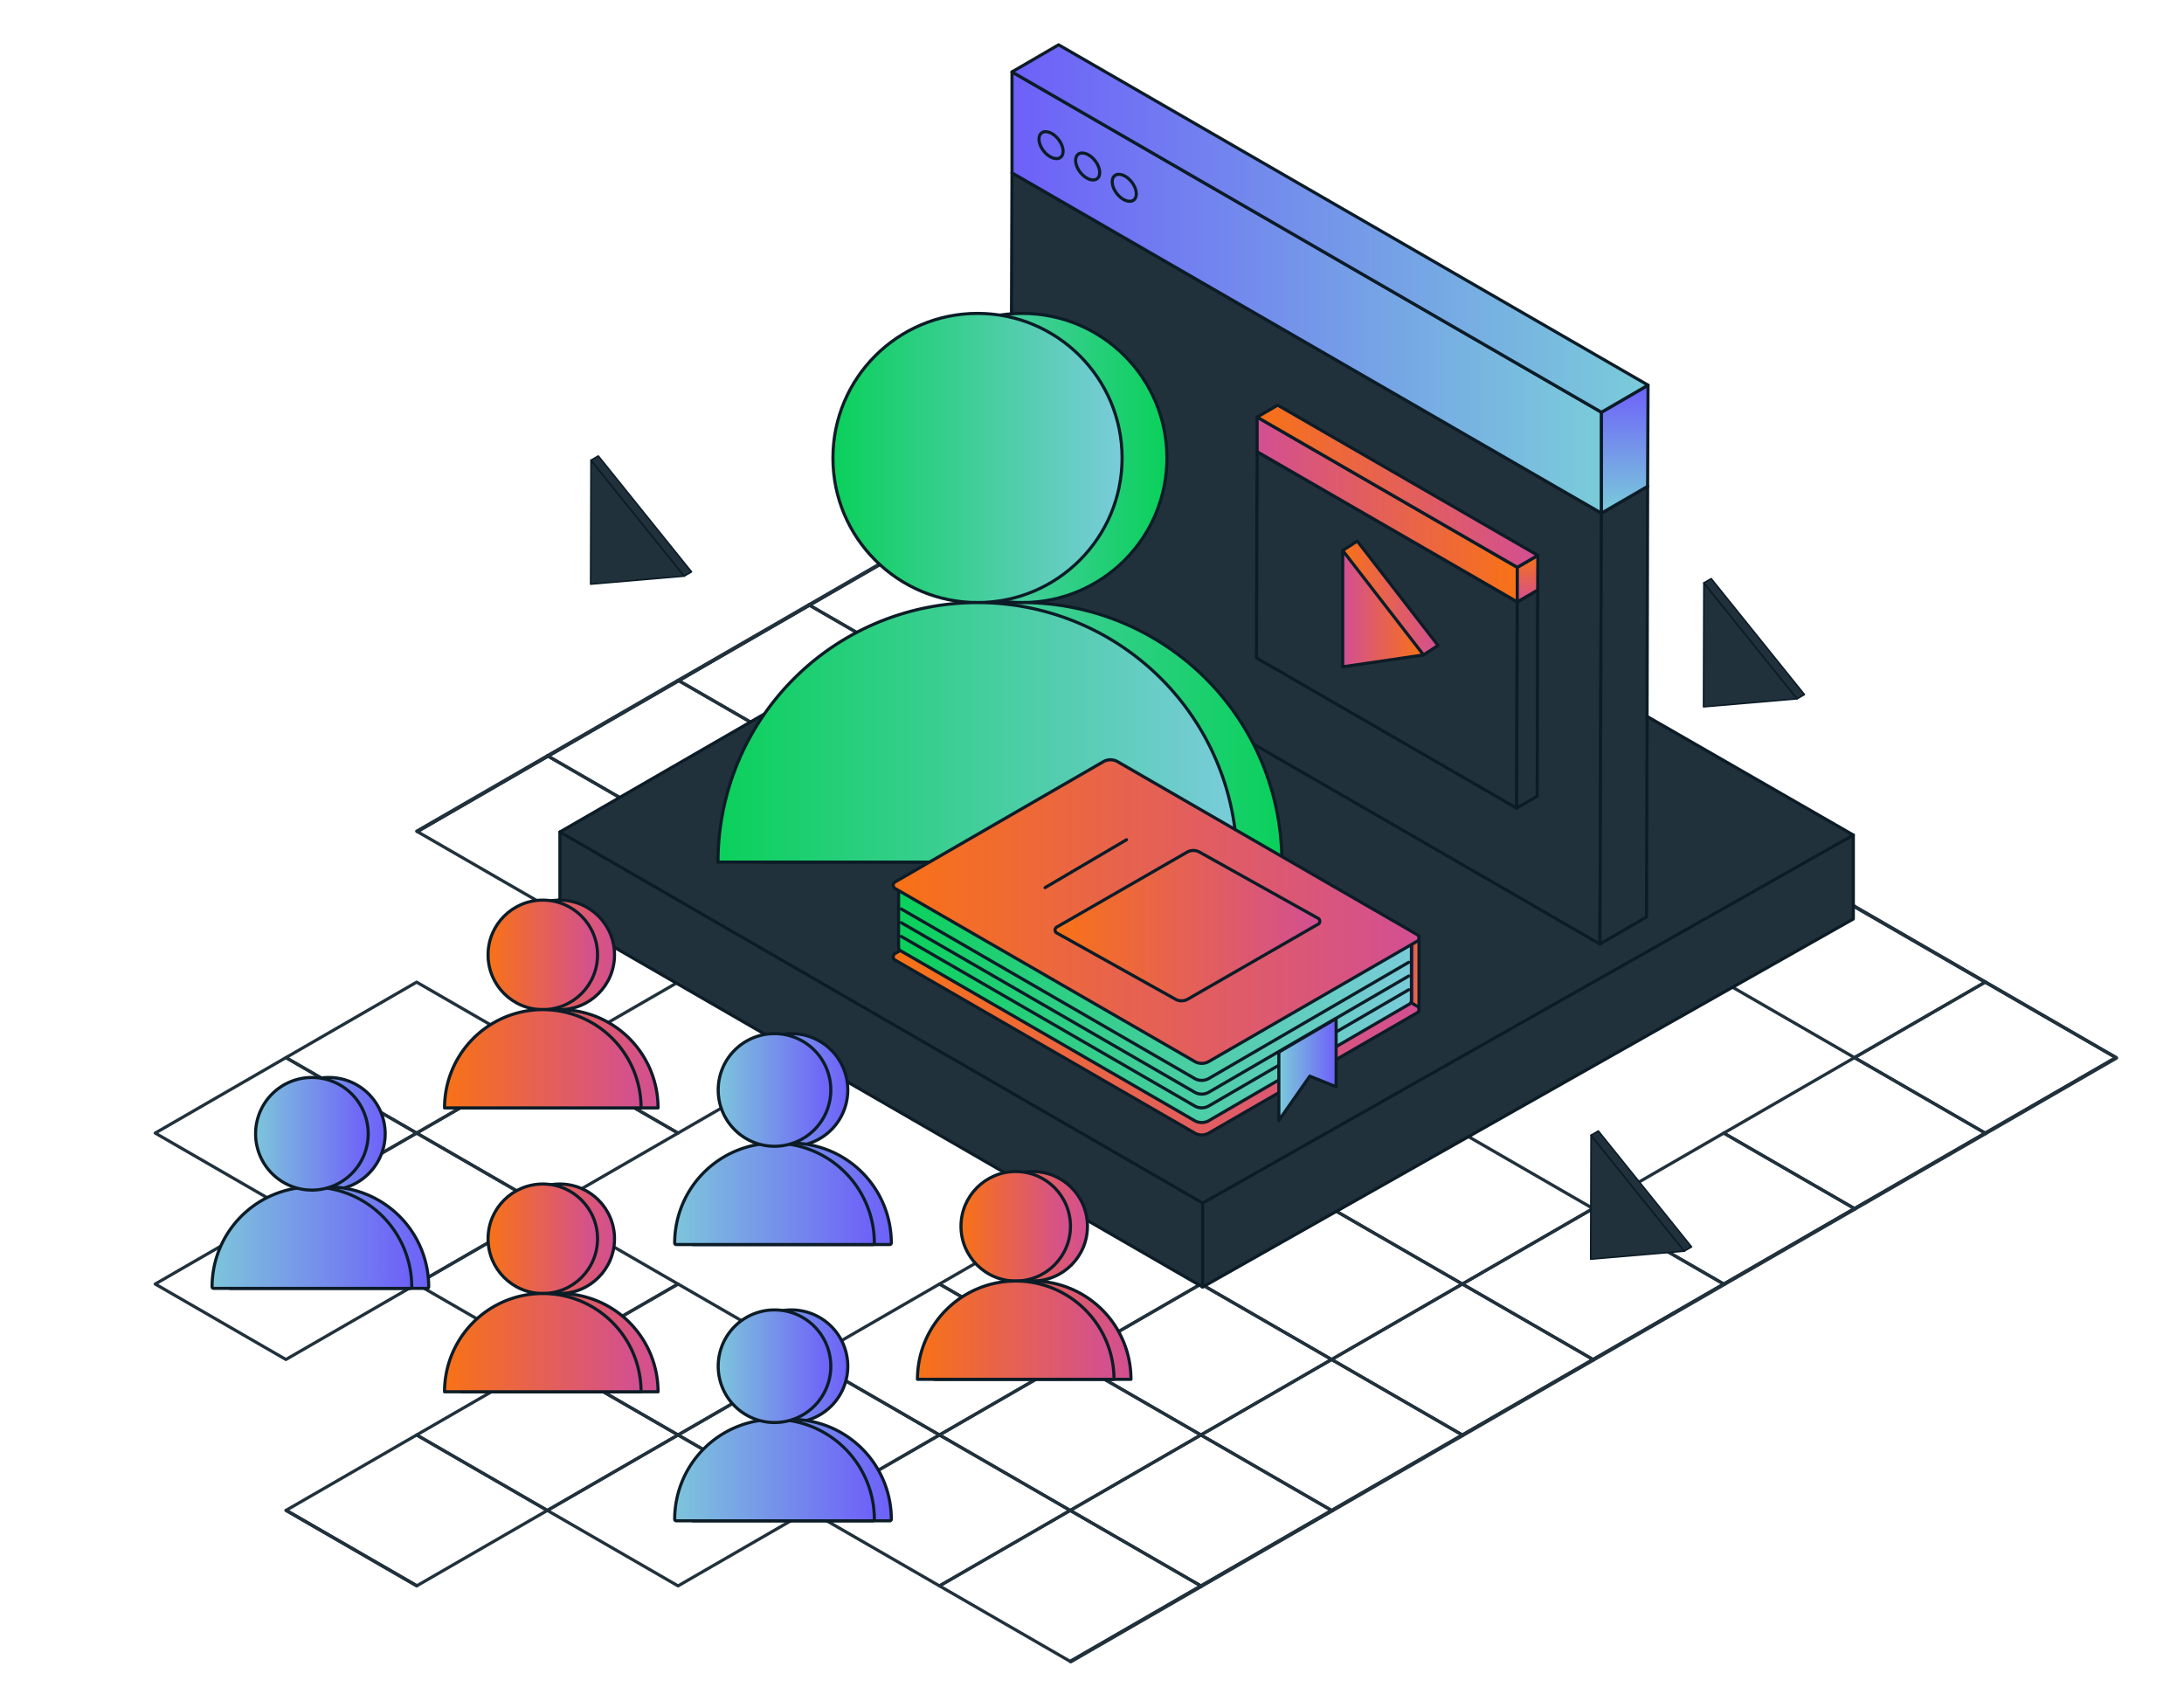<svg xmlns="http://www.w3.org/2000/svg" xmlns:xlink="http://www.w3.org/1999/xlink" id="dh_-_speakers" data-name="dh - speakers" viewBox="0 0 700 543"><defs><linearGradient id="linear-gradient" x1="62.949" x2="251.875" y1="93.761" y2="93.761" gradientTransform="matrix(-1, 0, 0, 1, 576.231, 0)" gradientUnits="userSpaceOnUse"><stop offset="0" stop-color="#7accda"/><stop offset=".998" stop-color="#6e60f9"/></linearGradient><linearGradient id="linear-gradient-2" x1="55.481" x2="55.481" y1="164.48" y2="123.438" xlink:href="#linear-gradient"/><linearGradient id="linear-gradient-3" x1="48.013" x2="251.875" y1="73.24" y2="73.24" xlink:href="#linear-gradient"/><linearGradient id="linear-gradient-4" x1="281.336" x2="374.015" y1="146.783" y2="146.783" gradientUnits="userSpaceOnUse"><stop offset="0" stop-color="#7accda"/><stop offset="1" stop-color="#0ad05b"/></linearGradient><linearGradient id="linear-gradient-5" x1="244.494" x2="410.856" y1="234.713" y2="234.713" xlink:href="#linear-gradient-4"/><linearGradient id="linear-gradient-6" x1="266.968" x2="359.647" y1="146.783" y2="146.783" gradientUnits="userSpaceOnUse"><stop offset="0" stop-color="#0ad05b"/><stop offset="1" stop-color="#7accda"/></linearGradient><linearGradient id="linear-gradient-7" x1="230.126" x2="396.489" y1="234.713" y2="234.713" xlink:href="#linear-gradient-6"/><linearGradient id="linear-gradient-8" x1="161.869" x2="196.962" y1="397.018" y2="397.018" gradientUnits="userSpaceOnUse"><stop offset="0" stop-color="#f87216"/><stop offset="1" stop-color="#d24f93"/></linearGradient><linearGradient id="linear-gradient-9" x1="147.92" x2="210.912" y1="430.312" y2="430.312" xlink:href="#linear-gradient-8"/><linearGradient id="linear-gradient-10" x1="156.429" x2="191.522" y1="397.018" y2="397.018" xlink:href="#linear-gradient-8"/><linearGradient id="linear-gradient-11" x1="142.479" x2="205.472" y1="430.312" y2="430.312" xlink:href="#linear-gradient-8"/><linearGradient id="linear-gradient-12" x1="161.869" x2="196.962" y1="306.032" y2="306.032" xlink:href="#linear-gradient-8"/><linearGradient id="linear-gradient-13" x1="147.92" x2="210.912" y1="339.327" y2="339.327" xlink:href="#linear-gradient-8"/><linearGradient id="linear-gradient-14" x1="156.429" x2="191.522" y1="306.032" y2="306.032" xlink:href="#linear-gradient-8"/><linearGradient id="linear-gradient-15" x1="142.479" x2="205.472" y1="339.327" y2="339.327" xlink:href="#linear-gradient-8"/><linearGradient id="linear-gradient-16" x1="235.635" x2="271.728" y1="437.868" y2="437.868" gradientUnits="userSpaceOnUse"><stop offset="0" stop-color="#7dc5db"/><stop offset="1" stop-color="#6e60f9"/></linearGradient><linearGradient id="linear-gradient-17" x1="221.685" x2="285.677" y1="471.163" y2="471.163" xlink:href="#linear-gradient-16"/><linearGradient id="linear-gradient-18" x1="216.245" x2="280.237" y1="471.163" y2="471.163" xlink:href="#linear-gradient-16"/><linearGradient id="linear-gradient-19" x1="230.194" x2="266.288" y1="437.868" y2="437.868" xlink:href="#linear-gradient-16"/><linearGradient id="linear-gradient-20" x1="235.635" x2="271.728" y1="349.327" y2="349.327" xlink:href="#linear-gradient-16"/><linearGradient id="linear-gradient-21" x1="221.685" x2="285.677" y1="382.622" y2="382.622" xlink:href="#linear-gradient-16"/><linearGradient id="linear-gradient-22" x1="216.245" x2="280.237" y1="382.622" y2="382.622" xlink:href="#linear-gradient-16"/><linearGradient id="linear-gradient-23" x1="230.194" x2="266.288" y1="349.327" y2="349.327" xlink:href="#linear-gradient-16"/><linearGradient id="linear-gradient-24" x1="87.363" x2="123.456" y1="363.374" y2="363.374" xlink:href="#linear-gradient-16"/><linearGradient id="linear-gradient-25" x1="73.414" x2="137.406" y1="396.669" y2="396.669" xlink:href="#linear-gradient-16"/><linearGradient id="linear-gradient-26" x1="67.973" x2="131.966" y1="396.669" y2="396.669" xlink:href="#linear-gradient-16"/><linearGradient id="linear-gradient-27" x1="81.923" x2="118.015" y1="363.374" y2="363.374" xlink:href="#linear-gradient-16"/><linearGradient id="linear-gradient-28" x1="313.449" x2="348.542" y1="393.018" y2="393.018" xlink:href="#linear-gradient-8"/><linearGradient id="linear-gradient-29" x1="299.499" x2="362.492" y1="426.312" y2="426.312" xlink:href="#linear-gradient-8"/><linearGradient id="linear-gradient-30" x1="308.008" x2="343.101" y1="393.018" y2="393.018" xlink:href="#linear-gradient-8"/><linearGradient id="linear-gradient-31" x1="294.058" x2="357.051" y1="426.312" y2="426.312" xlink:href="#linear-gradient-8"/><linearGradient id="linear-gradient-32" x1="452.388" x2="454.806" y1="312.059" y2="312.059" gradientUnits="userSpaceOnUse"><stop offset="0" stop-color="#d24f93"/><stop offset="1" stop-color="#f87216"/></linearGradient><linearGradient id="linear-gradient-33" x1="286.301" x2="454.806" y1="315.094" y2="315.094" xlink:href="#linear-gradient-8"/><linearGradient id="linear-gradient-34" x1="287.997" x2="452.388" y1="321.515" y2="321.515" xlink:href="#linear-gradient-6"/><linearGradient id="linear-gradient-35" x1="286.301" x2="454.806" y1="292.154" y2="292.154" xlink:href="#linear-gradient-8"/><linearGradient id="linear-gradient-36" x1="409.891" x2="428.241" y1="342.759" y2="342.759" gradientTransform="matrix(1, 0, 0, 1, 0, 0)" xlink:href="#linear-gradient"/><linearGradient id="linear-gradient-37" x1="-1012.382" x2="-927.528" y1="296.664" y2="296.664" gradientTransform="matrix(-1, 0, 0, 1, -589.366, 0)" xlink:href="#linear-gradient-32"/><linearGradient id="linear-gradient-38" x1="-950.444" x2="-924.323" y1="276.804" y2="276.804" gradientTransform="matrix(-1, 0, 0, 1, -589.366, 0)" xlink:href="#linear-gradient-8"/><linearGradient id="linear-gradient-39" x1="-1442.321" x2="-1358.936" y1="163.295" y2="163.295" gradientTransform="matrix(-1, 0, 0, 1, -956.012, 0)" xlink:href="#linear-gradient-8"/><linearGradient id="linear-gradient-40" x1="-1445.617" x2="-1445.617" y1="192.913" y2="177.988" gradientTransform="matrix(-1, 0, 0, 1, -956.012, 0)" xlink:href="#linear-gradient-32"/><linearGradient id="linear-gradient-41" x1="-1448.913" x2="-1358.936" y1="155.832" y2="155.832" gradientTransform="matrix(-1, 0, 0, 1, -956.012, 0)" xlink:href="#linear-gradient-32"/><linearGradient id="linear-gradient-42" x1="430.361" x2="460.914" y1="192.229" y2="192.229" xlink:href="#linear-gradient-8"/><linearGradient id="linear-gradient-43" x1="430.361" x2="456.261" y1="195.071" y2="195.071" xlink:href="#linear-gradient-32"/></defs><polygon fill="none" stroke="#21313c" stroke-linecap="round" stroke-linejoin="round" points="133.612 508.231 133.535 508.276 91.64 484.088 91.717 484.043 133.612 508.231"/><polygon fill="none" stroke="#21313c" stroke-linecap="round" stroke-linejoin="round" points="301.114 169.644 343.009 145.456 343.241 145.59 301.346 169.778 301.114 169.644"/><polygon fill="none" stroke="#21313c" stroke-linecap="round" stroke-linejoin="round" points="133.766 266.53 133.535 266.396 175.43 242.208 175.661 242.342 133.766 266.53"/><polygon fill="none" stroke="#21313c" stroke-linecap="round" stroke-linejoin="round" points="217.556 218.154 217.324 218.02 259.219 193.832 259.451 193.966 217.556 218.154"/><polygon fill="none" stroke="#21313c" stroke-linecap="round" stroke-linejoin="round" points="175.661 242.342 175.43 242.208 217.324 218.02 217.556 218.154 175.661 242.342"/><polygon fill="none" stroke="#21313c" stroke-linecap="round" stroke-linejoin="round" points="301.346 169.778 259.451 193.966 259.219 193.832 301.114 169.644 301.346 169.778"/><polygon fill="none" stroke="#21313c" stroke-linecap="round" stroke-linejoin="round" points="384.904 411.524 426.799 435.712 384.904 459.9 343.009 435.712 384.904 411.524"/><polygon fill="none" stroke="#21313c" stroke-linecap="round" stroke-linejoin="round" points="343.009 435.712 384.904 459.9 343.009 484.088 301.114 459.9 343.009 435.712"/><polygon fill="none" stroke="#21313c" stroke-linecap="round" stroke-linejoin="round" points="259.219 435.712 301.114 459.9 259.219 484.088 217.325 459.9 259.219 435.712"/><polygon fill="none" stroke="#21313c" stroke-linecap="round" stroke-linejoin="round" points="343.009 484.088 301.114 508.276 259.219 484.088 301.114 459.9 343.009 484.088"/><polygon fill="none" stroke="#21313c" stroke-linecap="round" stroke-linejoin="round" points="259.219 484.088 217.324 508.276 175.43 484.088 217.325 459.9 259.219 484.088"/><polygon fill="none" stroke="#21313c" stroke-linecap="round" stroke-linejoin="round" points="426.799 290.584 468.693 266.396 510.588 290.584 468.693 314.772 426.799 290.584"/><polygon fill="none" stroke="#21313c" stroke-linecap="round" stroke-linejoin="round" points="217.325 459.9 175.43 484.088 133.535 459.9 175.43 435.712 217.325 459.9"/><polygon fill="none" stroke="#21313c" stroke-linecap="round" stroke-linejoin="round" points="468.693 363.148 510.588 387.336 468.693 411.524 426.799 387.336 468.693 363.148"/><polygon fill="none" stroke="#21313c" stroke-linecap="round" stroke-linejoin="round" points="426.799 387.336 468.693 411.524 426.799 435.712 384.904 411.524 426.799 387.336"/><polygon fill="none" stroke="#21313c" stroke-linecap="round" stroke-linejoin="round" points="301.114 266.396 259.219 242.208 301.114 218.02 343.009 242.208 301.114 266.396"/><polygon fill="none" stroke="#21313c" stroke-linecap="round" stroke-linejoin="round" points="217.324 314.772 175.43 290.584 217.324 266.396 259.219 290.584 217.324 314.772"/><polygon fill="none" stroke="#21313c" stroke-linecap="round" stroke-linejoin="round" points="343.009 242.208 301.114 218.02 343.009 193.832 384.904 218.02 343.009 242.208"/><polygon fill="none" stroke="#21313c" stroke-linecap="round" stroke-linejoin="round" points="343.009 193.832 384.904 169.644 426.799 193.832 384.904 218.02 343.009 193.832"/><polygon fill="none" stroke="#21313c" stroke-linecap="round" stroke-linejoin="round" points="384.904 266.396 426.799 242.208 468.693 266.396 426.799 290.584 384.904 266.396"/><polygon fill="none" stroke="#21313c" stroke-linecap="round" stroke-linejoin="round" points="259.219 290.584 217.324 266.396 259.219 242.208 301.114 266.396 259.219 290.584"/><polygon fill="none" stroke="#21313c" stroke-linecap="round" stroke-linejoin="round" points="133.535 411.524 91.64 435.712 49.745 411.524 91.64 387.336 133.535 411.524"/><polygon fill="none" stroke="#21313c" stroke-linecap="round" stroke-linejoin="round" points="91.64 387.336 49.745 363.148 91.64 338.96 133.535 363.148 91.64 387.336"/><polygon fill="none" stroke="#21313c" stroke-linecap="round" stroke-linejoin="round" points="133.535 363.148 91.64 338.96 133.535 314.772 175.43 338.96 133.535 363.148"/><polygon fill="none" stroke="#21313c" stroke-linecap="round" stroke-linejoin="round" points="301.114 314.772 259.219 290.584 301.114 266.396 343.009 290.584 301.114 314.772"/><polygon fill="none" stroke="#21313c" stroke-linecap="round" stroke-linejoin="round" points="343.009 290.584 384.904 266.396 426.799 290.584 384.904 314.772 343.009 290.584"/><polygon fill="none" stroke="#21313c" stroke-linecap="round" stroke-linejoin="round" points="301.114 363.148 259.219 338.96 301.114 314.772 343.009 338.96 301.114 363.148"/><polygon fill="none" stroke="#21313c" stroke-linecap="round" stroke-linejoin="round" points="343.009 338.96 301.114 314.772 343.009 290.584 384.904 314.772 343.009 338.96"/><polygon fill="none" stroke="#21313c" stroke-linecap="round" stroke-linejoin="round" points="384.904 314.772 426.799 290.584 468.693 314.772 426.799 338.96 384.904 314.772"/><polygon fill="none" stroke="#21313c" stroke-linecap="round" stroke-linejoin="round" points="426.799 338.96 468.693 363.148 426.799 387.336 384.904 363.148 426.799 338.96"/><polygon fill="none" stroke="#21313c" stroke-linecap="round" stroke-linejoin="round" points="384.904 363.148 426.799 387.336 384.904 411.524 343.009 387.336 384.904 363.148"/><polygon fill="none" stroke="#21313c" stroke-linecap="round" stroke-linejoin="round" points="384.904 314.772 426.799 338.96 384.904 363.148 343.009 338.96 384.904 314.772"/><polygon fill="none" stroke="#21313c" stroke-linecap="round" stroke-linejoin="round" points="343.009 338.96 384.904 363.148 343.009 387.336 301.114 363.148 343.009 338.96"/><polygon fill="none" stroke="#21313c" stroke-linecap="round" stroke-linejoin="round" points="259.219 435.712 217.325 459.9 175.43 435.712 217.324 411.524 259.219 435.712"/><polygon fill="none" stroke="#21313c" stroke-linecap="round" stroke-linejoin="round" points="175.43 387.336 133.535 363.148 175.43 338.96 217.324 363.148 175.43 387.336"/><polygon fill="none" stroke="#21313c" stroke-linecap="round" stroke-linejoin="round" points="217.324 363.148 175.43 338.96 217.324 314.772 259.219 338.96 217.324 363.148"/><polygon fill="none" stroke="#21313c" stroke-linecap="round" stroke-linejoin="round" points="259.219 338.96 217.324 314.772 259.219 290.584 301.114 314.772 259.219 338.96"/><polygon fill="none" stroke="#21313c" stroke-linecap="round" stroke-linejoin="round" points="384.904 218.02 426.799 193.832 468.693 218.02 426.799 242.208 384.904 218.02"/><polygon fill="none" stroke="#21313c" stroke-linecap="round" stroke-linejoin="round" points="343.009 290.584 301.114 266.396 343.009 242.208 384.904 266.396 343.009 290.584"/><polygon fill="none" stroke="#21313c" stroke-linecap="round" stroke-linejoin="round" points="343.009 435.712 301.114 459.9 259.219 435.712 301.114 411.524 343.009 435.712"/><polygon fill="none" stroke="#21313c" stroke-linecap="round" stroke-linejoin="round" points="343.009 387.336 384.904 411.524 343.009 435.712 301.114 411.524 343.009 387.336"/><polygon fill="none" stroke="#21313c" stroke-linecap="round" stroke-linejoin="round" points="217.324 411.524 175.43 435.712 133.535 411.524 175.43 387.336 217.324 411.524"/><polygon fill="none" stroke="#21313c" stroke-linecap="round" stroke-linejoin="round" points="343.009 242.208 384.904 218.02 426.799 242.208 384.904 266.396 343.009 242.208"/><polygon fill="none" stroke="#21313c" stroke-linecap="round" stroke-linejoin="round" points="133.535 411.524 91.64 387.336 133.535 363.148 175.43 387.336 133.535 411.524"/><polygon fill="none" stroke="#21313c" stroke-linecap="round" stroke-linejoin="round" points="175.43 290.584 133.766 266.53 175.661 242.342 217.324 266.396 175.43 290.584"/><polygon fill="none" stroke="#21313c" stroke-linecap="round" stroke-linejoin="round" points="510.588 242.208 510.82 242.074 552.676 266.285 552.483 266.396 510.588 242.208"/><polygon fill="none" stroke="#21313c" stroke-linecap="round" stroke-linejoin="round" points="468.693 218.02 468.964 217.864 510.82 242.074 510.588 242.208 468.693 218.02"/><polygon fill="none" stroke="#21313c" stroke-linecap="round" stroke-linejoin="round" points="552.483 266.396 552.676 266.285 594.533 290.495 594.378 290.584 552.483 266.396"/><polygon fill="none" stroke="#21313c" stroke-linecap="round" stroke-linejoin="round" points="217.324 266.396 175.661 242.342 217.556 218.154 259.219 242.208 217.324 266.396"/><polygon fill="none" stroke="#21313c" stroke-linecap="round" stroke-linejoin="round" points="636.273 314.772 636.389 314.705 678.245 338.915 678.168 338.96 636.273 314.772"/><polygon fill="none" stroke="#21313c" stroke-linecap="round" stroke-linejoin="round" points="426.799 193.832 427.108 193.654 468.964 217.864 468.693 218.02 426.799 193.832"/><polygon fill="none" stroke="#21313c" stroke-linecap="round" stroke-linejoin="round" points="301.114 218.02 259.451 193.966 301.346 169.778 343.009 193.832 301.114 218.02"/><polygon fill="none" stroke="#21313c" stroke-linecap="round" stroke-linejoin="round" points="259.219 242.208 217.556 218.154 259.451 193.966 301.114 218.02 259.219 242.208"/><polygon fill="none" stroke="#21313c" stroke-linecap="round" stroke-linejoin="round" points="384.904 169.644 385.251 169.443 427.108 193.654 426.799 193.832 384.904 169.644"/><polygon fill="none" stroke="#21313c" stroke-linecap="round" stroke-linejoin="round" points="343.241 145.59 343.627 145.367 385.251 169.443 384.904 169.644 343.241 145.59"/><polygon fill="none" stroke="#21313c" stroke-linecap="round" stroke-linejoin="round" points="343.009 193.832 301.346 169.778 343.241 145.59 384.904 169.644 343.009 193.832"/><polygon fill="none" stroke="#21313c" stroke-linecap="round" stroke-linejoin="round" points="594.378 290.584 594.533 290.495 636.389 314.705 636.273 314.772 594.378 290.584"/><polygon fill="none" stroke="#21313c" stroke-linecap="round" stroke-linejoin="round" points="384.904 508.276 385.135 508.41 343.241 532.598 343.009 532.464 384.904 508.276"/><polygon fill="none" stroke="#21313c" stroke-linecap="round" stroke-linejoin="round" points="426.799 484.088 427.03 484.222 385.135 508.41 384.904 508.276 426.799 484.088"/><polygon fill="none" stroke="#21313c" stroke-linecap="round" stroke-linejoin="round" points="678.168 338.96 678.4 339.094 636.505 363.282 636.273 363.148 678.168 338.96"/><polygon fill="none" stroke="#21313c" stroke-linecap="round" stroke-linejoin="round" points="636.273 363.148 636.505 363.282 594.61 387.47 594.378 387.336 636.273 363.148"/><polygon fill="none" stroke="#21313c" stroke-linecap="round" stroke-linejoin="round" points="594.378 387.336 594.61 387.47 552.715 411.658 552.483 411.524 594.378 387.336"/><polygon fill="none" stroke="#21313c" stroke-linecap="round" stroke-linejoin="round" points="468.693 459.9 468.925 460.034 427.03 484.222 426.799 484.088 468.693 459.9"/><polygon fill="none" stroke="#21313c" stroke-linecap="round" stroke-linejoin="round" points="552.483 411.524 552.715 411.658 510.82 435.846 510.588 435.712 552.483 411.524"/><polygon fill="none" stroke="#21313c" stroke-linecap="round" stroke-linejoin="round" points="510.588 435.712 510.82 435.846 468.925 460.034 468.693 459.9 510.588 435.712"/><polygon fill="none" stroke="#21313c" stroke-linecap="round" stroke-linejoin="round" points="468.693 411.524 510.588 435.712 468.693 459.9 426.799 435.712 468.693 411.524"/><polygon fill="none" stroke="#21313c" stroke-linecap="round" stroke-linejoin="round" points="510.588 387.336 552.483 411.524 510.588 435.712 468.693 411.524 510.588 387.336"/><polygon fill="none" stroke="#21313c" stroke-linecap="round" stroke-linejoin="round" points="552.483 363.148 594.378 387.336 552.483 411.524 510.588 387.336 552.483 363.148"/><polygon fill="none" stroke="#21313c" stroke-linecap="round" stroke-linejoin="round" points="343.009 484.088 384.904 508.276 343.009 532.464 301.114 508.276 343.009 484.088"/><polygon fill="none" stroke="#21313c" stroke-linecap="round" stroke-linejoin="round" points="384.904 459.9 426.799 484.088 384.904 508.276 343.009 484.088 384.904 459.9"/><polygon fill="none" stroke="#21313c" stroke-linecap="round" stroke-linejoin="round" points="426.799 435.712 468.693 459.9 426.799 484.088 384.904 459.9 426.799 435.712"/><polygon fill="none" stroke="#21313c" stroke-linecap="round" stroke-linejoin="round" points="510.588 290.584 552.483 266.396 594.378 290.584 552.483 314.772 510.588 290.584"/><polygon fill="none" stroke="#21313c" stroke-linecap="round" stroke-linejoin="round" points="468.693 266.396 510.588 242.208 552.483 266.396 510.588 290.584 468.693 266.396"/><polygon fill="none" stroke="#21313c" stroke-linecap="round" stroke-linejoin="round" points="552.483 314.772 594.378 290.584 636.273 314.772 594.378 338.96 552.483 314.772"/><polygon fill="none" stroke="#21313c" stroke-linecap="round" stroke-linejoin="round" points="594.378 338.96 636.273 363.148 594.378 387.336 552.483 363.148 594.378 338.96"/><polygon fill="none" stroke="#21313c" stroke-linecap="round" stroke-linejoin="round" points="636.273 314.772 678.168 338.96 636.273 363.148 594.378 338.96 636.273 314.772"/><polygon fill="none" stroke="#21313c" stroke-linecap="round" stroke-linejoin="round" points="426.799 242.208 468.693 218.02 510.588 242.208 468.693 266.396 426.799 242.208"/><polygon fill="none" stroke="#21313c" stroke-linecap="round" stroke-linejoin="round" points="175.43 484.088 133.612 508.231 91.717 484.043 133.535 459.9 175.43 484.088"/><polygon fill="#21313c" stroke="#0c1c27" stroke-linecap="round" stroke-linejoin="round" points="594.017 267.625 594.017 294.518 385.46 412.474 179.462 293.541 179.462 266.648 594.017 267.625"/><polygon fill="#21313c" stroke="#0c1c27" stroke-linecap="round" stroke-linejoin="round" points="385.46 147.715 594.017 267.625 385.46 385.581 179.462 266.648 385.46 147.715"/><line x1="385.46" x2="385.46" y1="385.581" y2="412.474" fill="#21313c" stroke="#0c1c27" stroke-linecap="round" stroke-linejoin="round"/><polygon fill="#21313c" stroke="#0c1c27" stroke-linecap="round" stroke-linejoin="round" points="324.357 55.404 323.873 193.489 512.799 302.565 513.282 164.48 324.357 55.404"/><polygon fill="#21313c" stroke="#0c1c27" stroke-linecap="round" stroke-linejoin="round" points="512.799 302.565 527.735 293.885 528.084 155.878 513.282 164.48 512.799 302.565"/><polygon fill="url(#linear-gradient)" stroke="#0c1c27" stroke-linecap="round" stroke-linejoin="round" points="513.282 132.118 324.357 23.042 324.357 55.404 513.282 164.48 513.282 132.118"/><polyline fill="url(#linear-gradient-2)" stroke="#0c1c27" stroke-linecap="round" stroke-linejoin="round" points="513.282 132.118 528.218 123.438 528.084 155.878 513.282 164.48 513.282 132.118"/><polygon fill="url(#linear-gradient-3)" stroke="#0c1c27" stroke-linecap="round" stroke-linejoin="round" points="528.218 123.438 513.282 132.118 324.357 23.042 339.293 14.362 528.218 123.438"/><circle cx="327.675" cy="146.783" r="46.34" fill="url(#linear-gradient-4)" stroke="#0c1c27" stroke-linecap="round" stroke-linejoin="round"/><path fill="url(#linear-gradient-5)" fill-rule="evenodd" stroke="#0c1c27" stroke-linecap="round" stroke-linejoin="round" d="M244.494,276.304a83.181,83.181,0,0,1,166.362,0Z"/><circle cx="313.308" cy="146.783" r="46.34" fill="url(#linear-gradient-6)" stroke="#0c1c27" stroke-linecap="round" stroke-linejoin="round"/><path fill="url(#linear-gradient-7)" fill-rule="evenodd" stroke="#0c1c27" stroke-linecap="round" stroke-linejoin="round" d="M230.126,276.304a83.181,83.181,0,1,1,166.362,0Z"/><circle cx="179.416" cy="397.018" r="17.546" fill="url(#linear-gradient-8)" stroke="#0c1c27" stroke-linecap="round" stroke-linejoin="round"/><path fill="url(#linear-gradient-9)" fill-rule="evenodd" stroke="#0c1c27" stroke-linecap="round" stroke-linejoin="round" d="M147.92,446.061a31.496,31.496,0,0,1,62.993,0Z"/><circle cx="173.976" cy="397.018" r="17.546" fill="url(#linear-gradient-10)" stroke="#0c1c27" stroke-linecap="round" stroke-linejoin="round"/><path fill="url(#linear-gradient-11)" fill-rule="evenodd" stroke="#0c1c27" stroke-linecap="round" stroke-linejoin="round" d="M142.479,446.061a31.496,31.496,0,0,1,62.993,0Z"/><circle cx="179.416" cy="306.032" r="17.546" fill="url(#linear-gradient-12)" stroke="#0c1c27" stroke-linecap="round" stroke-linejoin="round"/><path fill="url(#linear-gradient-13)" fill-rule="evenodd" stroke="#0c1c27" stroke-linecap="round" stroke-linejoin="round" d="M147.92,355.075a31.496,31.496,0,1,1,62.993,0Z"/><circle cx="173.976" cy="306.032" r="17.546" fill="url(#linear-gradient-14)" stroke="#0c1c27" stroke-linecap="round" stroke-linejoin="round"/><path fill="url(#linear-gradient-15)" fill-rule="evenodd" stroke="#0c1c27" stroke-linecap="round" stroke-linejoin="round" d="M142.479,355.075a31.496,31.496,0,1,1,62.993,0Z"/><path fill="url(#linear-gradient-16)" fill-rule="evenodd" d="M253.681,455.915a18.046,18.046,0,1,1,18.047-18.047A18.067,18.067,0,0,1,253.681,455.915Z"/><path fill="#0c1c27" d="M253.681,420.321a17.546,17.546,0,1,1-17.547,17.546,17.547,17.547,0,0,1,17.547-17.546m0-1a18.546,18.546,0,1,0,18.547,18.546,18.567,18.567,0,0,0-18.547-18.546Z"/><path fill="url(#linear-gradient-17)" fill-rule="evenodd" d="M222.185,487.411a.5.5,0,0,1-.5-.5,31.996,31.996,0,1,1,63.992,0,.5.5,0,0,1-.5.5Z"/><path fill="#0c1c27" d="M253.681,455.414a31.496,31.496,0,0,1,31.496,31.497h-62.993A31.497,31.497,0,0,1,253.681,455.414m0-1a32.533,32.533,0,0,0-32.496,32.497,1,1,0,0,0,1,1h62.993a1,1,0,0,0,1-1A32.533,32.533,0,0,0,253.681,454.414Z"/><path fill="url(#linear-gradient-18)" fill-rule="evenodd" d="M216.745,487.411a.5.5,0,0,1-.5-.5,31.996,31.996,0,1,1,63.992,0,.5.5,0,0,1-.5.5Z"/><path fill="#0c1c27" d="M248.241,455.414a31.497,31.497,0,0,1,31.496,31.497h-62.993A31.496,31.496,0,0,1,248.241,455.414m0-1a32.533,32.533,0,0,0-32.496,32.497,1,1,0,0,0,1,1h62.993a1,1,0,0,0,1-1A32.533,32.533,0,0,0,248.241,454.414Z"/><path fill="url(#linear-gradient-19)" fill-rule="evenodd" d="M248.241,455.915a18.046,18.046,0,1,1,18.047-18.047A18.067,18.067,0,0,1,248.241,455.915Z"/><path fill="#0c1c27" d="M248.241,420.321a17.546,17.546,0,1,1-17.547,17.546A17.547,17.547,0,0,1,248.241,420.321m0-1a18.546,18.546,0,1,0,18.547,18.546A18.567,18.567,0,0,0,248.241,419.321Z"/><circle cx="253.681" cy="349.327" r="18.047" fill="url(#linear-gradient-20)"/><path fill="#0c1c27" d="M253.681,331.78a17.546,17.546,0,1,1-17.547,17.546,17.546,17.546,0,0,1,17.547-17.546m0-1a18.546,18.546,0,1,0,18.547,18.546,18.567,18.567,0,0,0-18.547-18.546Z"/><path fill="url(#linear-gradient-21)" fill-rule="evenodd" d="M222.185,398.87a.5.5,0,0,1-.5-.5,31.996,31.996,0,0,1,63.992,0,.5.5,0,0,1-.5.5Z"/><path fill="#0c1c27" d="M253.681,366.873a31.496,31.496,0,0,1,31.496,31.497h-62.993a31.497,31.497,0,0,1,31.496-31.497m0-1a32.533,32.533,0,0,0-32.496,32.497,1,1,0,0,0,1,1h62.993a1,1,0,0,0,1-1,32.533,32.533,0,0,0-32.496-32.497Z"/><path fill="url(#linear-gradient-22)" fill-rule="evenodd" d="M216.745,398.87a.5.5,0,0,1-.5-.5,31.996,31.996,0,1,1,63.992,0,.5.5,0,0,1-.5.5Z"/><path fill="#0c1c27" d="M248.241,366.873a31.497,31.497,0,0,1,31.496,31.497h-62.993A31.496,31.496,0,0,1,248.241,366.873m0-1a32.533,32.533,0,0,0-32.496,32.497,1,1,0,0,0,1,1h62.993a1,1,0,0,0,1-1A32.533,32.533,0,0,0,248.241,365.873Z"/><circle cx="248.241" cy="349.327" r="18.047" fill="url(#linear-gradient-23)"/><path fill="#0c1c27" d="M248.241,331.78a17.546,17.546,0,1,1-17.547,17.546A17.546,17.546,0,0,1,248.241,331.78m0-1a18.546,18.546,0,1,0,18.547,18.546A18.567,18.567,0,0,0,248.241,330.78Z"/><path fill="url(#linear-gradient-24)" fill-rule="evenodd" d="M105.41,381.421a18.046,18.046,0,1,1,18.046-18.047A18.067,18.067,0,0,1,105.41,381.421Z"/><path fill="#0c1c27" d="M105.41,345.827a17.546,17.546,0,1,1-17.547,17.546,17.547,17.547,0,0,1,17.547-17.546m0-1a18.546,18.546,0,1,0,18.547,18.546,18.567,18.567,0,0,0-18.547-18.546Z"/><path fill="url(#linear-gradient-25)" fill-rule="evenodd" d="M73.914,412.917a.5.5,0,0,1-.5-.5,31.996,31.996,0,1,1,63.992,0,.5.5,0,0,1-.5.5Z"/><path fill="#0c1c27" d="M105.41,380.92a31.497,31.497,0,0,1,31.496,31.497H73.913a31.497,31.497,0,0,1,31.496-31.497m0-1a32.533,32.533,0,0,0-32.496,32.497,1,1,0,0,0,1,1h62.993a1,1,0,0,0,1-1,32.533,32.533,0,0,0-32.496-32.497Z"/><path fill="url(#linear-gradient-26)" fill-rule="evenodd" d="M68.473,412.917a.5.5,0,0,1-.5-.5,31.996,31.996,0,1,1,63.992,0,.5.5,0,0,1-.5.5Z"/><path fill="#0c1c27" d="M99.969,380.92a31.497,31.497,0,0,1,31.496,31.497H68.473a31.497,31.497,0,0,1,31.496-31.497m0-1A32.533,32.533,0,0,0,67.473,412.417a1,1,0,0,0,1,1h62.993a1,1,0,0,0,1-1,32.533,32.533,0,0,0-32.496-32.497Z"/><path fill="url(#linear-gradient-27)" fill-rule="evenodd" d="M99.969,381.421a18.046,18.046,0,1,1,18.046-18.047A18.067,18.067,0,0,1,99.969,381.421Z"/><path fill="#0c1c27" d="M99.969,345.827a17.546,17.546,0,1,1-17.547,17.546,17.547,17.547,0,0,1,17.547-17.546m0-1a18.546,18.546,0,1,0,18.547,18.546,18.567,18.567,0,0,0-18.547-18.546Z"/><circle cx="330.995" cy="393.018" r="17.546" fill="url(#linear-gradient-28)" stroke="#0c1c27" stroke-linecap="round" stroke-linejoin="round"/><path fill="url(#linear-gradient-29)" fill-rule="evenodd" stroke="#0c1c27" stroke-linecap="round" stroke-linejoin="round" d="M299.499,442.061a31.496,31.496,0,0,1,62.993,0Z"/><circle cx="325.555" cy="393.018" r="17.546" fill="url(#linear-gradient-30)" stroke="#0c1c27" stroke-linecap="round" stroke-linejoin="round"/><path fill="url(#linear-gradient-31)" fill-rule="evenodd" stroke="#0c1c27" stroke-linecap="round" stroke-linejoin="round" d="M294.058,442.061a31.496,31.496,0,0,1,62.993,0Z"/><rect width="2.418" height="23.922" x="452.388" y="300.098" fill="url(#linear-gradient-32)" stroke="#0c1c27" stroke-linecap="round" stroke-linejoin="round"/><path fill="url(#linear-gradient-33)" stroke="#0c1c27" stroke-linecap="round" stroke-linejoin="round" d="M453.936,322.326a1.283,1.283,0,0,1,.014,2.424l-66.673,38.492a4.628,4.628,0,0,1-4.185,0l-95.921-55.38a1.283,1.283,0,0,1-.014-2.424l66.673-38.492a4.628,4.628,0,0,1,4.185,0Z"/><path fill="url(#linear-gradient-34)" stroke="#0c1c27" stroke-linecap="round" stroke-linejoin="round" d="M451.531,301.561,387.277,338.909a4.628,4.628,0,0,1-4.185,0L288.885,284.477a1.478,1.478,0,0,1-.87-1.221l-.018,20.363a1.478,1.478,0,0,0,.87,1.221l94.207,54.432a4.628,4.628,0,0,0,4.185,0l64.254-37.348a1.467,1.467,0,0,0,.857-1.204l.018-20.363A1.467,1.467,0,0,1,451.531,301.561Z"/><path fill="url(#linear-gradient-35)" stroke="#0c1c27" stroke-linecap="round" stroke-linejoin="round" d="M453.936,299.386a1.283,1.283,0,0,1,.014,2.424l-66.673,38.492a4.628,4.628,0,0,1-4.185,0l-95.921-55.38a1.283,1.283,0,0,1-.014-2.424l66.673-38.492a4.628,4.628,0,0,1,4.185,0Z"/><path fill="none" stroke="#0c1c27" stroke-linecap="round" stroke-linejoin="round" d="M288.867,300.124l94.207,54.432a4.628,4.628,0,0,0,4.185,0l64.254-37.348"/><polygon fill="url(#linear-gradient-36)" stroke="#0c1c27" stroke-linecap="round" stroke-linejoin="round" points="409.891 337.204 428.241 326.437 428.241 348.314 419.815 344.903 409.891 359.081 409.891 337.204"/><path fill="none" stroke="#0c1c27" stroke-linecap="round" stroke-linejoin="round" d="M288.867,291.325l94.207,54.432a4.628,4.628,0,0,0,4.185,0l64.254-37.348"/><path fill="none" stroke="#0c1c27" stroke-linecap="round" stroke-linejoin="round" d="M288.867,295.724l94.207,54.432a4.628,4.628,0,0,0,4.185,0l64.254-37.348"/><path fill="url(#linear-gradient-37)" stroke="#0c1c27" stroke-linecap="round" stroke-linejoin="round" d="M338.924,297.001a1.124,1.124,0,0,0-.012,2.124l37.959,21.19a4.055,4.055,0,0,0,3.667,0l41.715-23.988a1.124,1.124,0,0,0,.012-2.124l-37.959-21.19a4.055,4.055,0,0,0-3.667,0Z"/><line x1="361.078" x2="334.957" y1="269.128" y2="284.481" fill="url(#linear-gradient-38)" stroke="#0c1c27" stroke-linecap="round" stroke-linejoin="round"/><polygon fill="#21313c" stroke="#0c1c27" stroke-linecap="round" stroke-linejoin="round" points="402.924 144.771 402.71 210.856 486.095 258.998 486.309 192.913 402.924 144.771"/><polygon fill="#21313c" stroke="#0c1c27" stroke-linecap="round" stroke-linejoin="round" points="486.095 258.998 492.688 255.167 492.842 189.117 486.309 192.913 486.095 258.998"/><polygon fill="url(#linear-gradient-39)" stroke="#0c1c27" stroke-linecap="round" stroke-linejoin="round" points="486.309 181.819 402.924 133.676 402.924 144.771 486.309 192.913 486.309 181.819"/><polyline fill="url(#linear-gradient-40)" stroke="#0c1c27" stroke-linecap="round" stroke-linejoin="round" points="486.309 181.819 492.901 177.988 492.842 189.117 486.309 192.913 486.309 181.819"/><polygon fill="url(#linear-gradient-41)" stroke="#0c1c27" stroke-linecap="round" stroke-linejoin="round" points="409.516 129.845 413.643 132.228 420.97 136.458 426.876 139.868 430.175 141.773 433.075 143.447 433.075 143.447 469.028 164.204 469.028 164.204 475.87 168.155 482.26 171.844 485.56 173.749 488.46 175.424 488.46 175.424 492.901 177.988 486.309 181.819 472.693 173.958 465.678 169.907 418.207 142.5 410.293 137.931 402.924 133.676 409.516 129.845"/><polygon fill="url(#linear-gradient-42)" stroke="#0c1c27" stroke-linecap="round" stroke-linejoin="round" points="435.014 173.399 460.914 206.869 456.261 209.907 434.381 211.059 430.361 176.437 435.014 173.399"/><polygon fill="url(#linear-gradient-43)" stroke="#0c1c27" stroke-linecap="round" stroke-linejoin="round" points="430.361 176.437 456.261 209.907 430.361 213.706 430.361 176.437"/><ellipse cx="336.874" cy="46.524" fill="none" stroke="#0c1c27" stroke-linecap="round" stroke-linejoin="round" rx="3.019" ry="4.953" transform="translate(42.716 217.17) rotate(-37.982)"/><ellipse cx="348.609" cy="53.359" fill="none" stroke="#0c1c27" stroke-linecap="round" stroke-linejoin="round" rx="3.019" ry="4.953" transform="translate(40.996 225.839) rotate(-37.982)"/><ellipse cx="360.343" cy="60.193" fill="none" stroke="#0c1c27" stroke-linecap="round" stroke-linejoin="round" rx="3.019" ry="4.953" transform="translate(39.275 234.508) rotate(-37.982)"/><polygon fill="#21313c" stroke="#0c1c27" stroke-linecap="round" stroke-linejoin="round" stroke-width=".499" points="546.116 186.816 575.993 223.956 546.003 226.533 546.116 186.816"/><polygon fill="#21313c" stroke="#0c1c27" stroke-linecap="round" stroke-linejoin="round" stroke-width=".499" points="546.116 186.816 548.461 185.453 578.338 222.593 575.993 223.956 546.116 186.816"/><polygon fill="#21313c" stroke="#0c1c27" stroke-linecap="round" stroke-linejoin="round" stroke-width=".499" points="509.948 363.841 539.825 400.981 509.836 403.558 509.948 363.841"/><polygon fill="#21313c" stroke="#0c1c27" stroke-linecap="round" stroke-linejoin="round" stroke-width=".499" points="509.948 363.841 512.294 362.478 542.171 399.618 539.825 400.981 509.948 363.841"/><polygon fill="#21313c" stroke="#0c1c27" stroke-linecap="round" stroke-linejoin="round" stroke-width=".499" points="189.417 147.497 219.294 184.637 189.304 187.214 189.417 147.497"/><polygon fill="#21313c" stroke="#0c1c27" stroke-linecap="round" stroke-linejoin="round" stroke-width=".499" points="189.417 147.497 191.763 146.134 221.639 183.274 219.294 184.637 189.417 147.497"/></svg>